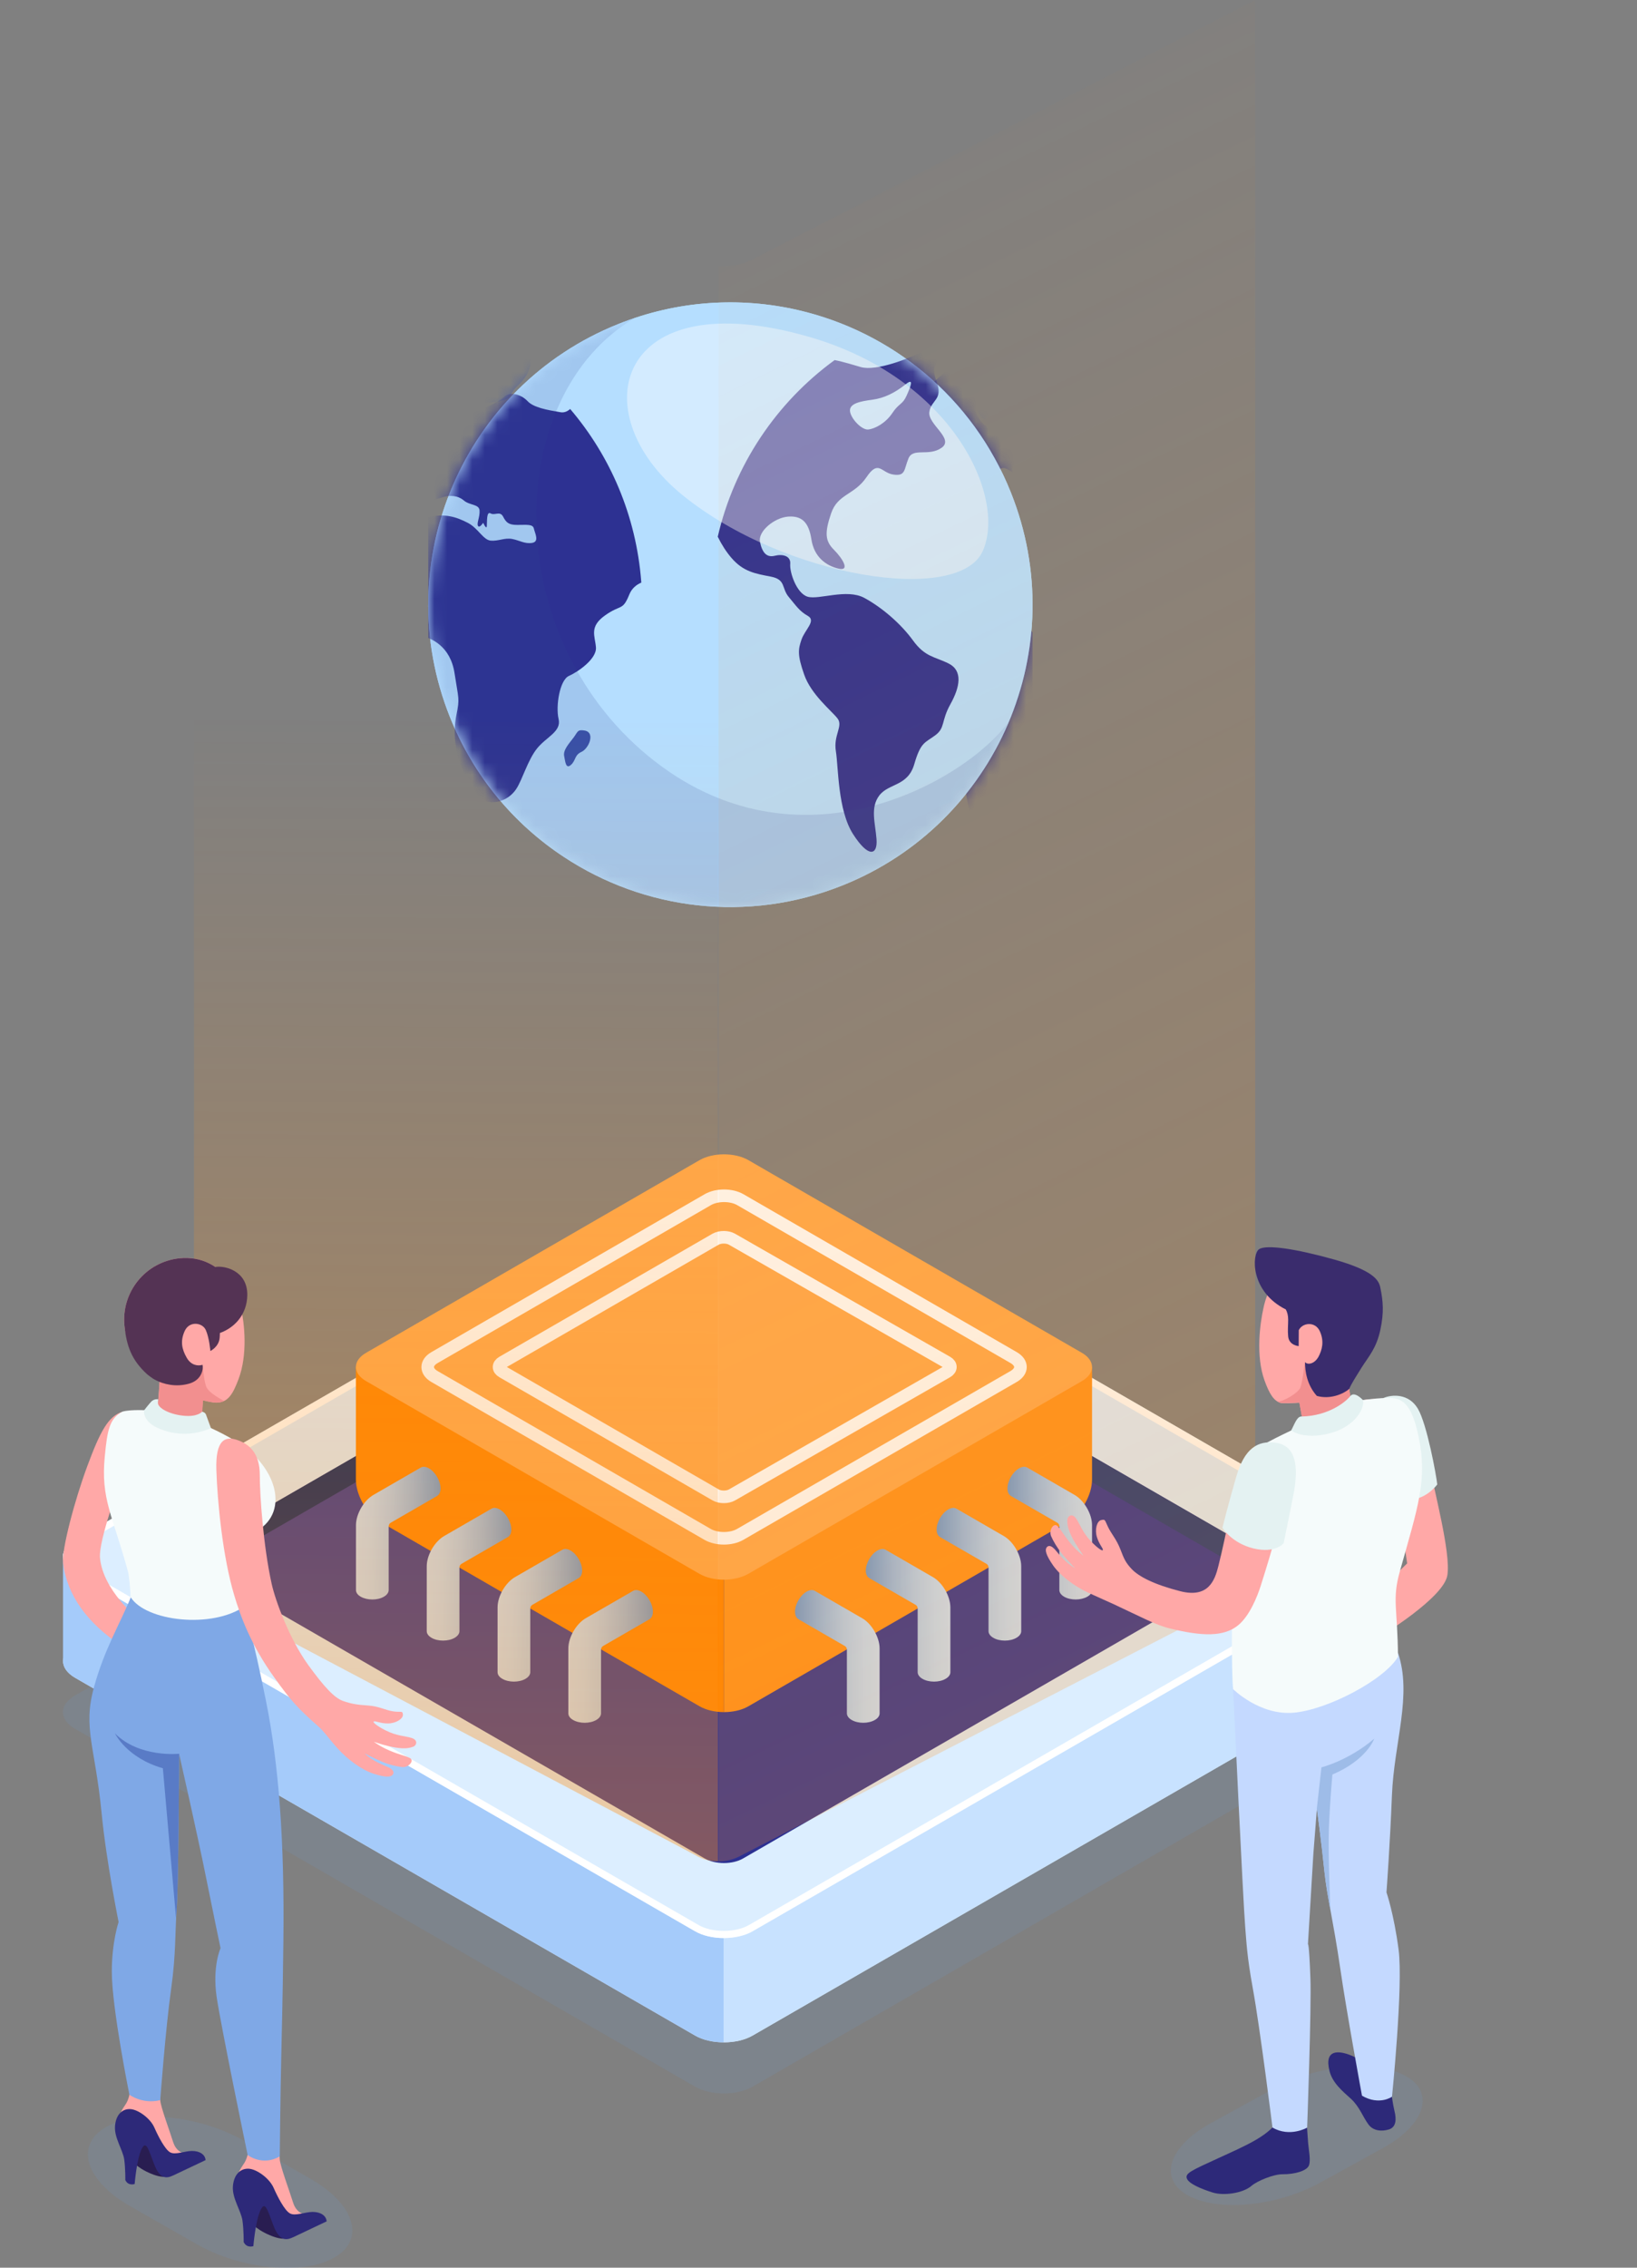 <svg width="130" height="180" viewBox="0 0 130 180" fill="none" xmlns="http://www.w3.org/2000/svg">
<rect x="0" y="0" width="130" height="180" fill="#808080" stroke="none"/>
<g clip-path="url(#clip0)">
<path opacity="0.15" d="M109.021 137.219L59.778 165.625C59.141 165.994 58.312 166.171 57.482 166.171C56.652 166.171 55.823 165.994 55.186 165.625L5.955 137.225C5.318 136.861 5 136.384 5 135.901C5 135.554 5.165 135.202 5.506 134.906C5.631 134.793 5.778 134.679 5.955 134.577L55.198 106.177C56.459 105.444 58.516 105.444 59.789 106.177L109.021 134.571C110.282 135.304 110.282 136.497 109.021 137.219Z" fill="#6B99D1"/>
<path d="M109.021 133.168L59.778 161.568C59.141 161.937 58.312 162.113 57.482 162.113C56.652 162.113 55.828 161.937 55.198 161.573L5.96 133.173C5.324 132.804 5.006 132.327 5.006 131.849C5.006 131.366 5.324 130.889 5.96 130.525L12.637 126.678L55.203 102.119C56.465 101.386 58.522 101.386 59.795 102.119L109.026 130.52C110.282 131.247 110.282 132.44 109.021 133.168Z" fill="#DCEEFF"/>
<path d="M57.482 152.544V162.113C56.652 162.113 55.828 161.937 55.198 161.573L5.96 133.173C5.324 132.804 5.006 132.327 5.006 131.849V123.559C5.006 123.212 5.17 122.86 5.511 122.564L12.637 126.678L57.482 152.544Z" fill="#A5CBFA"/>
<path d="M57.482 152.544V162.113C58.312 162.113 59.136 161.937 59.766 161.574L109.021 133.168C109.657 132.798 109.975 132.321 109.975 131.844V123.553C109.975 123.207 109.81 122.854 109.475 122.559L102.35 126.673L57.482 152.544Z" fill="#C8E2FF"/>
<path d="M109.021 124.884L59.778 153.29C59.141 153.659 58.312 153.835 57.482 153.835C56.652 153.835 55.823 153.659 55.186 153.29L5.955 124.89C5.318 124.526 5 124.049 5 123.566C5 123.219 5.165 122.867 5.506 122.571C5.631 122.458 5.778 122.344 5.955 122.242L55.198 93.841C56.459 93.108 58.516 93.108 59.789 93.841L109.021 122.236C110.282 122.963 110.282 124.157 109.021 124.884Z" fill="#DCEEFF"/>
<path opacity="0.15" d="M24.635 172.927L19.39 169.931C15.833 167.899 10.915 167.413 8.415 168.841C5.915 170.269 6.763 173.081 10.327 175.113L15.573 178.109C19.129 180.141 24.047 180.634 26.547 179.199C29.047 177.763 28.192 174.959 24.635 172.927Z" fill="#6B99D1"/>
<path opacity="0.15" d="M96.167 168.519L101.162 165.772C104.548 163.909 109.231 163.463 111.611 164.773C113.998 166.082 113.184 168.661 109.79 170.524L104.796 173.271C101.409 175.134 96.727 175.58 94.346 174.27C91.966 172.954 92.774 170.382 96.167 168.519Z" fill="#6B99D1"/>
<path d="M57.488 93.857C58.243 93.857 58.982 94.028 59.505 94.329L108.731 122.723C109.151 122.968 109.396 123.275 109.396 123.559C109.396 123.843 109.151 124.144 108.731 124.388L59.488 152.794C58.971 153.096 58.255 153.266 57.476 153.266C56.698 153.266 55.987 153.101 55.465 152.794L6.233 124.388C5.801 124.144 5.568 123.849 5.568 123.559C5.568 123.371 5.682 123.167 5.892 122.979C5.994 122.883 6.108 122.797 6.239 122.729L55.482 94.329C55.999 94.028 56.732 93.857 57.488 93.857ZM57.488 93.289C56.658 93.289 55.828 93.471 55.198 93.84L5.955 122.24C5.778 122.337 5.631 122.451 5.506 122.57C5.17 122.871 5 123.224 5 123.564C5 124.053 5.318 124.525 5.955 124.888L55.186 153.289C55.823 153.658 56.652 153.834 57.482 153.834C58.312 153.834 59.141 153.658 59.778 153.289L109.021 124.883C110.282 124.161 110.282 122.968 109.021 122.235L59.789 93.84C59.153 93.471 58.323 93.289 57.488 93.289Z" fill="white"/>
<path d="M55.965 99.602L15.955 122.678C15.109 123.167 15.109 123.956 15.955 124.445L55.959 147.515C56.806 148.004 58.175 148.004 59.016 147.515L99.025 124.439C99.872 123.951 99.872 123.161 99.025 122.672L59.027 99.602C58.175 99.119 56.806 99.119 55.965 99.602Z" fill="#2D3192"/>
<path d="M99.02 122.678L59.022 99.608C58.602 99.363 58.045 99.244 57.493 99.244V100.795L98.758 124.599L99.02 124.445C99.867 123.956 99.867 123.167 99.02 122.678Z" fill="#1E3779"/>
<path d="M57.493 99.239C56.942 99.239 56.385 99.358 55.965 99.602L15.955 122.678C15.109 123.167 15.109 123.957 15.955 124.445L16.222 124.599L57.499 100.79L57.493 99.239Z" fill="#031F60"/>
<path d="M57.817 112.973L69.659 106.154C69.841 106.046 69.841 105.875 69.659 105.767L57.812 98.926C57.63 98.818 57.329 98.818 57.147 98.926L45.322 105.762C45.14 105.87 45.14 106.04 45.322 106.148L57.147 112.967C57.334 113.081 57.636 113.081 57.817 112.973Z" stroke="white" stroke-miterlimit="10" stroke-linecap="round"/>
<path d="M57.493 108.507V135.901C58.198 135.901 58.897 135.748 59.437 135.435L84.78 120.803C85.854 120.184 86.723 118.678 86.723 117.439V108.507H57.493Z" fill="#FF931E"/>
<path d="M28.263 108.507V117.439C28.263 118.678 29.133 120.184 30.207 120.803L55.55 135.435C56.084 135.742 56.789 135.901 57.493 135.901V108.507H28.263Z" fill="#FF8500"/>
<path d="M55.544 124.923L29.07 109.626C27.996 109.007 27.996 108.001 29.07 107.381L55.55 92.09C56.624 91.471 58.363 91.471 59.437 92.09L85.916 107.381C86.99 108.001 86.99 109.007 85.916 109.626L59.425 124.923C58.351 125.542 56.613 125.542 55.544 124.923Z" fill="#FFAA4F"/>
<path d="M34.503 107.762L56.204 95.227C56.92 94.812 58.079 94.812 58.795 95.227L80.501 107.762C81.217 108.177 81.217 108.842 80.501 109.257L58.783 121.792C58.067 122.207 56.908 122.207 56.192 121.792L34.503 109.262C33.787 108.847 33.787 108.177 34.503 107.762Z" stroke="white" stroke-miterlimit="10" stroke-linecap="round"/>
<path d="M58.13 98.364L75.205 108.131C75.563 108.336 75.563 108.671 75.205 108.882L58.13 118.661C57.772 118.865 57.192 118.865 56.834 118.661L39.901 108.882C39.543 108.677 39.543 108.342 39.901 108.131L56.834 98.358C57.192 98.159 57.772 98.159 58.13 98.364Z" stroke="white" stroke-miterlimit="10" stroke-linecap="round"/>
<path d="M34.986 118.144C34.986 117.558 34.576 116.842 34.065 116.553C33.809 116.405 33.576 116.394 33.406 116.496L29.655 118.661C28.894 119.098 28.269 120.178 28.269 121.059V126.213C28.269 126.406 28.394 126.599 28.65 126.741C29.155 127.031 29.979 127.037 30.485 126.741C30.741 126.593 30.866 126.4 30.866 126.213V121.15C30.866 121.036 30.928 120.928 31.025 120.871L34.707 118.746C34.707 118.746 34.713 118.746 34.713 118.74L34.724 118.735C34.883 118.632 34.986 118.428 34.986 118.144Z" fill="url(#paint0_linear)"/>
<path d="M40.605 121.405C40.605 120.82 40.196 120.104 39.685 119.814C39.429 119.666 39.196 119.655 39.026 119.757L35.275 121.922C34.514 122.36 33.889 123.439 33.889 124.32V129.474C33.889 129.667 34.014 129.855 34.27 130.003C34.775 130.298 35.599 130.298 36.105 130.003C36.361 129.855 36.486 129.662 36.486 129.474V124.411C36.486 124.298 36.548 124.19 36.645 124.133L40.327 122.008C40.327 122.008 40.333 122.008 40.333 122.002L40.344 121.996C40.509 121.894 40.605 121.689 40.605 121.405Z" fill="url(#paint1_linear)"/>
<path d="M46.231 124.667C46.231 124.082 45.822 123.366 45.31 123.076C45.055 122.928 44.822 122.917 44.651 123.019L40.901 125.184C40.139 125.621 39.514 126.701 39.514 127.582V132.73C39.514 132.923 39.639 133.116 39.895 133.259C40.401 133.554 41.225 133.554 41.73 133.259C41.986 133.111 42.111 132.918 42.111 132.73V127.667C42.111 127.553 42.174 127.445 42.27 127.389L45.953 125.263C45.953 125.263 45.958 125.263 45.958 125.258L45.969 125.252C46.129 125.15 46.231 124.951 46.231 124.667Z" fill="url(#paint2_linear)"/>
<path d="M51.85 127.928C51.85 127.343 51.441 126.627 50.93 126.337C50.674 126.19 50.441 126.178 50.271 126.281L46.52 128.446C45.759 128.883 45.134 129.963 45.134 130.844V135.997C45.134 136.191 45.259 136.384 45.515 136.526C46.02 136.821 46.844 136.821 47.35 136.526C47.606 136.378 47.731 136.185 47.731 135.997V130.934C47.731 130.821 47.793 130.713 47.89 130.656L51.572 128.531C51.572 128.531 51.578 128.531 51.578 128.525L51.589 128.519C51.754 128.411 51.85 128.213 51.85 127.928Z" fill="url(#paint3_linear)"/>
<path d="M80.007 118.144C80.007 117.558 80.416 116.842 80.927 116.553C81.183 116.405 81.416 116.393 81.586 116.496L85.337 118.661C86.098 119.098 86.723 120.178 86.723 121.059V126.213C86.723 126.406 86.598 126.599 86.342 126.741C85.837 127.031 85.013 127.036 84.507 126.741C84.251 126.593 84.126 126.4 84.126 126.213V121.15C84.126 121.036 84.064 120.928 83.967 120.871L80.285 118.746C80.285 118.746 80.279 118.746 80.279 118.74L80.268 118.735C80.103 118.632 80.007 118.428 80.007 118.144Z" fill="url(#paint4_linear)"/>
<path d="M74.381 121.405C74.381 120.82 74.79 120.104 75.302 119.814C75.557 119.666 75.79 119.655 75.961 119.757L79.711 121.922C80.473 122.36 81.098 123.439 81.098 124.32V129.474C81.098 129.667 80.973 129.855 80.717 130.003C80.211 130.298 79.387 130.298 78.882 130.003C78.626 129.855 78.501 129.662 78.501 129.474V124.411C78.501 124.298 78.438 124.19 78.342 124.133L74.659 122.008C74.659 122.008 74.654 122.008 74.654 122.002L74.642 121.996C74.478 121.894 74.381 121.689 74.381 121.405Z" fill="url(#paint5_linear)"/>
<path d="M68.756 124.667C68.756 124.082 69.165 123.366 69.676 123.076C69.932 122.928 70.165 122.917 70.335 123.019L74.086 125.184C74.847 125.621 75.472 126.701 75.472 127.582V132.73C75.472 132.923 75.347 133.116 75.091 133.259C74.586 133.554 73.762 133.554 73.256 133.259C73 133.111 72.875 132.918 72.875 132.73V127.667C72.875 127.553 72.813 127.445 72.716 127.389L69.034 125.263C69.034 125.263 69.028 125.263 69.028 125.258L69.017 125.252C68.858 125.15 68.756 124.951 68.756 124.667Z" fill="url(#paint6_linear)"/>
<path d="M63.136 127.928C63.136 127.343 63.545 126.627 64.056 126.337C64.312 126.19 64.545 126.178 64.715 126.281L68.466 128.446C69.227 128.883 69.852 129.963 69.852 130.844V135.997C69.852 136.191 69.727 136.384 69.472 136.526C68.966 136.821 68.142 136.821 67.636 136.526C67.38 136.378 67.255 136.185 67.255 135.997V130.934C67.255 130.821 67.193 130.713 67.096 130.656L63.414 128.531C63.414 128.531 63.408 128.531 63.408 128.525L63.397 128.519C63.232 128.411 63.136 128.213 63.136 127.928Z" fill="url(#paint7_linear)"/>
<g clip-path="url(#clip1)">
<path d="M80.275 39.085C85.201 51.389 79.214 65.355 66.917 70.276C59.334 73.309 51.12 72.204 44.79 68.028C40.838 65.431 37.621 61.642 35.732 56.921C30.806 44.617 36.788 30.646 49.09 25.724C53.815 23.83 58.79 23.552 63.401 24.619C70.787 26.334 77.243 31.506 80.275 39.085Z" fill="#B5DEFF"/>
<mask id="mask0" mask-type="alpha" maskUnits="userSpaceOnUse" x="34" y="24" width="48" height="48">
<path d="M80.275 39.085C85.201 51.389 79.214 65.355 66.917 70.276C59.334 73.309 51.12 72.204 44.79 68.028C40.838 65.431 37.621 61.642 35.732 56.921C30.806 44.617 36.788 30.646 49.09 25.724C53.815 23.83 58.79 23.552 63.401 24.619C70.787 26.334 77.243 31.506 80.275 39.085Z" fill="#B5DEFF"/>
</mask>
<g mask="url(#mask0)">
<path d="M34.131 27.526C33.032 27.542 31.627 27.934 32.645 28.555C33.663 29.181 34.316 29.236 34.322 30.047C34.327 30.858 33.799 31.707 34.061 32.279C34.322 32.851 34.752 33.52 35.166 33.33C35.585 33.134 36.728 31.86 37.376 31.92C38.029 31.98 40.25 32.078 40.571 31.354C40.892 30.629 41.219 30.678 41.752 29.873C42.285 29.067 42.253 27.989 41.605 27.983C40.957 27.978 40.87 28.256 39.787 28.174C38.704 28.098 38.198 27.379 37.142 27.564C36.091 27.755 34.937 27.51 34.131 27.526Z" fill="#3A52AA"/>
<path d="M60.924 46.179L60.929 46.244C60.548 46.408 60.178 46.691 59.977 47.186C59.432 48.526 59.329 47.938 58.05 48.847C56.771 49.756 57.255 50.469 57.326 51.384C57.397 52.299 55.91 53.328 55.176 53.654C54.446 53.981 54.12 56.055 54.359 57.068C54.599 58.075 53.39 58.489 52.65 59.409C51.91 60.329 51.49 61.87 51.006 62.611C50.527 63.351 49.64 63.792 48.769 63.645C47.892 63.492 47.081 62.044 46.608 60.786C46.134 59.529 45.971 58.135 46.243 56.763C46.515 55.397 46.423 55.565 46.096 53.431C45.77 51.297 44.267 50.654 43.44 50.453C42.612 50.246 41.252 50.725 40.511 50.3C39.782 49.87 39.461 49.25 38.982 47.235C38.502 45.221 39.493 44.769 40.277 43.68C41.056 42.591 42.585 41.453 43.962 41.078C45.334 40.702 46.281 41.061 47.119 41.486C47.963 41.905 48.355 42.847 48.959 42.912C49.558 42.972 50.075 42.667 50.674 42.782C51.273 42.896 51.676 43.19 52.263 43.092C52.851 42.994 52.476 42.319 52.394 41.949C52.312 41.578 51.779 41.671 51.077 41.666C50.375 41.666 50.195 41.469 49.95 41.001C49.7 40.533 49.297 40.941 48.959 40.751C48.622 40.56 48.687 41.42 48.66 41.753C48.633 42.085 48.371 41.497 48.371 41.497C48.371 41.497 48.083 41.949 47.958 41.742C47.838 41.535 48.121 41.029 48.083 40.517C48.045 40.005 47.299 40.125 46.836 39.727C46.374 39.33 45.726 39.275 45.089 39.488C44.458 39.7 44.338 39.548 44.06 40.103C43.777 40.664 42.406 41.039 41.965 40.969C41.529 40.892 41.834 40.005 42.209 39.221C42.58 38.437 43.353 38.698 43.837 37.909C44.316 37.119 43.663 37.005 43.217 36.88C42.776 36.749 42.634 36.33 43.097 35.323C43.559 34.316 44.175 34.593 44.425 35.061C44.675 35.53 45.231 35.758 45.829 35.764C46.423 35.775 46.281 35.355 46.27 34.49C46.259 33.624 46.657 33.167 47.441 32.835C48.224 32.502 49.536 31.974 50.037 31.501C50.538 31.027 51.425 31.337 51.899 31.844C52.372 32.345 53.407 32.535 54.506 32.72C54.816 32.775 55.067 32.65 55.279 32.464C58.453 36.183 60.521 40.92 60.924 46.179Z" fill="#2D3192"/>
<path d="M56.428 57.988C55.845 57.89 55.894 58.081 55.551 58.544C55.208 59.001 54.708 59.523 54.8 60.003C54.893 60.482 54.936 61.07 55.339 60.716C55.742 60.362 55.606 59.937 56.178 59.681C56.755 59.42 57.304 58.141 56.428 57.988Z" fill="#3A52AA"/>
<path d="M83.445 27.809C82.198 28.474 79.58 29.481 78.366 29.138C77.762 28.969 77.043 28.73 76.281 28.582C71.654 31.947 68.312 36.918 67 42.602C67.305 43.228 67.675 43.805 68.083 44.279C69.036 45.395 70.016 45.537 71.219 45.771C72.427 46.005 72.046 46.68 72.639 47.388C73.233 48.096 73.483 48.509 74.158 48.89C74.833 49.272 73.919 49.985 73.652 50.763C73.385 51.536 73.309 51.977 73.864 53.551C74.414 55.13 76.025 56.409 76.504 57.019C76.983 57.629 76.172 58.342 76.379 59.621C76.586 60.901 76.52 64.298 77.745 66.209C78.97 68.12 79.705 67.897 79.607 66.607C79.509 65.316 79.09 64.102 79.835 63.133C80.581 62.164 82.095 62.425 82.606 60.656C83.118 58.892 83.45 58.974 84.266 58.369C85.083 57.765 84.718 57.253 85.48 55.887C86.242 54.52 86.466 53.235 85.339 52.669C84.218 52.108 83.466 52.163 82.503 50.834C81.539 49.506 80.037 48.215 78.638 47.459C77.245 46.702 75.029 47.627 74.142 47.366C73.26 47.11 72.699 45.428 72.754 44.774C72.814 44.121 72.155 43.958 71.518 44.116C70.881 44.273 70.527 43.865 70.353 43.016C70.179 42.166 71.502 41.094 72.574 41.007C73.646 40.925 74.223 41.421 74.436 42.809C74.648 44.197 75.568 44.883 76.559 45.128C77.549 45.379 76.929 44.344 76.227 43.642C75.524 42.94 75.475 42.297 76.003 40.745C76.531 39.194 77.838 39.308 78.807 37.882C79.776 36.45 79.966 37.528 80.946 37.669C81.926 37.811 81.779 37.283 82.144 36.39C82.508 35.502 83.755 36.265 84.778 35.541C85.802 34.816 83.662 33.684 83.804 32.699C83.945 31.718 84.92 31.751 84.375 30.281C83.831 28.811 84.582 28.751 84.969 28.207C85.377 27.679 84.691 27.145 83.445 27.809ZM81.997 31.403C81.675 32.132 81.392 31.991 80.864 32.786C80.331 33.586 79.504 34.022 78.965 34.092C78.431 34.158 77.544 33.205 77.5 32.617C77.457 32.029 78.306 31.855 79.269 31.729C80.233 31.599 81.055 31.185 81.926 30.499C82.617 29.949 82.318 30.679 81.997 31.403Z" fill="#2D3192"/>
<path opacity="0.4" d="M64.249 26.737C48.969 22.327 46.117 32.742 54.211 39.308C62.311 45.874 76.192 48.036 78.059 43.707C79.931 39.379 75.609 30.014 64.249 26.737Z" fill="white"/>
<path opacity="0.15" d="M51.495 60.024C39.623 50.279 39.988 31.359 50.401 25.245C49.96 25.392 49.525 25.55 49.084 25.724C36.782 30.651 30.799 44.622 35.725 56.921C37.614 61.641 40.831 65.431 44.783 68.028C51.114 72.204 59.334 73.309 66.911 70.276C73.127 67.788 77.727 62.992 80.122 57.264C76.774 61.925 63.362 69.764 51.495 60.024Z" fill="#344593"/>
</g>
</g>
<g clip-path="url(#clip2)">
<path d="M80.275 39.085C85.201 51.389 79.214 65.355 66.917 70.276C59.334 73.309 51.12 72.204 44.79 68.028C40.838 65.431 37.621 61.642 35.732 56.921C30.806 44.617 36.788 30.646 49.09 25.724C53.815 23.83 58.79 23.552 63.401 24.619C70.787 26.334 77.243 31.506 80.275 39.085Z" fill="#B5DEFF"/>
<mask id="mask1" mask-type="alpha" maskUnits="userSpaceOnUse" x="34" y="24" width="48" height="48">
<path d="M80.275 39.085C85.201 51.389 79.214 65.355 66.917 70.276C59.334 73.309 51.12 72.204 44.79 68.028C40.838 65.431 37.621 61.642 35.732 56.921C30.806 44.617 36.788 30.646 49.09 25.724C53.815 23.83 58.79 23.552 63.401 24.619C70.787 26.334 77.243 31.506 80.275 39.085Z" fill="#B5DEFF"/>
</mask>
<g mask="url(#mask1)">
<path d="M50.924 46.179L50.929 46.244C50.548 46.408 50.178 46.691 49.977 47.186C49.432 48.526 49.329 47.938 48.05 48.847C46.771 49.756 47.255 50.469 47.326 51.384C47.397 52.299 45.91 53.328 45.176 53.654C44.446 53.981 44.12 56.055 44.359 57.068C44.599 58.075 43.39 58.489 42.65 59.409C41.91 60.329 41.49 61.87 41.006 62.611C40.527 63.351 39.64 63.792 38.769 63.645C37.892 63.492 37.081 62.044 36.608 60.786C36.134 59.529 35.971 58.135 36.243 56.763C36.515 55.397 36.423 55.565 36.096 53.431C35.77 51.297 34.267 50.654 33.44 50.453C32.612 50.246 31.252 50.725 30.511 50.3C29.782 49.87 29.461 49.25 28.982 47.235C28.503 45.221 29.493 44.769 30.277 43.68C31.055 42.591 32.585 41.453 33.962 41.078C35.334 40.702 36.281 41.061 37.12 41.486C37.963 41.905 38.355 42.847 38.959 42.912C39.558 42.972 40.075 42.667 40.674 42.782C41.273 42.896 41.676 43.19 42.263 43.092C42.851 42.994 42.476 42.319 42.394 41.949C42.312 41.578 41.779 41.671 41.077 41.666C40.375 41.666 40.195 41.469 39.95 41.001C39.7 40.533 39.297 40.941 38.959 40.751C38.622 40.56 38.687 41.42 38.66 41.753C38.633 42.085 38.371 41.497 38.371 41.497C38.371 41.497 38.083 41.949 37.958 41.742C37.838 41.535 38.121 41.029 38.083 40.517C38.045 40.005 37.299 40.125 36.836 39.727C36.374 39.33 35.726 39.275 35.089 39.488C34.458 39.7 34.338 39.548 34.06 40.103C33.777 40.664 32.406 41.039 31.965 40.969C31.529 40.892 31.834 40.005 32.209 39.221C32.58 38.437 33.353 38.698 33.837 37.909C34.316 37.119 33.663 37.005 33.217 36.88C32.776 36.749 32.634 36.33 33.097 35.323C33.559 34.316 34.175 34.593 34.425 35.061C34.675 35.53 35.231 35.758 35.829 35.764C36.423 35.775 36.281 35.355 36.27 34.49C36.259 33.624 36.657 33.167 37.441 32.835C38.224 32.502 39.536 31.974 40.037 31.501C40.538 31.027 41.425 31.337 41.899 31.844C42.372 32.345 43.407 32.535 44.506 32.72C44.816 32.775 45.067 32.65 45.279 32.464C48.453 36.183 50.521 40.92 50.924 46.179Z" fill="#2D3192"/>
<path d="M46.428 57.988C45.845 57.89 45.894 58.081 45.551 58.544C45.208 59.001 44.708 59.523 44.8 60.003C44.893 60.482 44.936 61.07 45.339 60.716C45.742 60.362 45.606 59.937 46.178 59.681C46.755 59.42 47.304 58.141 46.428 57.988Z" fill="#3A52AA"/>
<path d="M77.527 27.526C76.427 27.542 75.023 27.934 76.041 28.555C77.059 29.181 77.712 29.236 77.717 30.047C77.723 30.858 77.195 31.707 77.456 32.279C77.717 32.851 78.147 33.52 78.561 33.33C78.98 33.134 80.123 31.86 80.771 31.92C81.424 31.98 83.645 32.078 83.966 31.354C84.288 30.629 84.614 30.678 85.148 29.873C85.681 29.067 85.648 27.989 85.001 27.983C84.353 27.978 84.266 28.256 83.183 28.174C82.099 28.098 81.593 27.379 80.537 27.564C79.487 27.755 78.332 27.51 77.527 27.526Z" fill="#3A52AA"/>
<path d="M73.445 27.809C72.198 28.474 69.58 29.481 68.366 29.138C67.762 28.969 67.043 28.73 66.281 28.582C61.654 31.947 58.312 36.918 57 42.602C57.305 43.228 57.675 43.805 58.083 44.279C59.036 45.395 60.016 45.537 61.219 45.771C62.427 46.005 62.046 46.68 62.639 47.388C63.233 48.096 63.483 48.509 64.158 48.89C64.833 49.272 63.919 49.985 63.652 50.763C63.385 51.536 63.309 51.977 63.864 53.551C64.414 55.13 66.025 56.409 66.504 57.019C66.983 57.629 66.172 58.342 66.379 59.621C66.586 60.901 66.52 64.298 67.745 66.209C68.97 68.12 69.705 67.897 69.607 66.607C69.509 65.316 69.09 64.102 69.835 63.133C70.581 62.164 72.095 62.425 72.606 60.656C73.118 58.892 73.45 58.974 74.266 58.369C75.083 57.765 74.718 57.253 75.48 55.887C76.242 54.52 76.466 53.235 75.339 52.669C74.218 52.108 73.466 52.163 72.503 50.834C71.539 49.506 70.037 48.215 68.638 47.459C67.245 46.702 65.029 47.627 64.142 47.366C63.26 47.11 62.699 45.428 62.754 44.774C62.814 44.121 62.155 43.958 61.518 44.116C60.881 44.273 60.527 43.865 60.353 43.016C60.179 42.166 61.502 41.094 62.574 41.007C63.646 40.925 64.223 41.421 64.436 42.809C64.648 44.197 65.568 44.883 66.559 45.128C67.549 45.379 66.929 44.344 66.227 43.642C65.524 42.94 65.475 42.297 66.003 40.745C66.531 39.194 67.838 39.308 68.807 37.882C69.776 36.45 69.966 37.528 70.946 37.669C71.926 37.811 71.779 37.283 72.144 36.39C72.508 35.502 73.755 36.265 74.778 35.541C75.802 34.816 73.662 33.684 73.804 32.699C73.945 31.718 74.92 31.751 74.375 30.281C73.831 28.811 74.582 28.751 74.969 28.207C75.377 27.679 74.691 27.145 73.445 27.809ZM71.997 31.403C71.675 32.132 71.392 31.991 70.864 32.786C70.331 33.586 69.504 34.022 68.965 34.092C68.431 34.158 67.544 33.205 67.5 32.617C67.457 32.029 68.306 31.855 69.269 31.729C70.233 31.599 71.055 31.185 71.926 30.499C72.617 29.949 72.318 30.679 71.997 31.403Z" fill="#2D3192"/>
<path d="M104.319 46.179L104.325 46.244C103.944 46.408 103.574 46.691 103.372 47.186C102.828 48.526 102.724 47.938 101.445 48.847C100.166 49.756 100.651 50.469 100.721 51.384C100.792 52.299 99.306 53.328 98.571 53.654C97.842 53.981 97.515 56.055 97.755 57.068C97.994 58.075 96.786 58.489 96.045 59.409C95.305 60.329 94.886 61.87 94.401 62.611C93.922 63.351 93.035 63.792 92.164 63.645C91.288 63.492 90.477 62.044 90.003 60.786C89.53 59.529 89.366 58.135 89.639 56.763C89.911 55.397 89.818 55.565 89.492 53.431C89.165 51.297 87.663 50.654 86.835 50.453C86.008 50.246 84.647 50.725 83.907 50.3C83.177 49.87 82.856 49.25 82.377 47.235C81.898 45.221 82.889 44.769 83.673 43.68C84.451 42.591 85.981 41.453 87.358 41.078C88.73 40.702 89.677 41.061 90.515 41.486C91.359 41.905 91.751 42.847 92.355 42.912C92.954 42.972 93.471 42.667 94.07 42.782C94.668 42.896 95.071 43.19 95.659 43.092C96.247 42.994 95.871 42.319 95.79 41.949C95.708 41.578 95.174 41.671 94.472 41.666C93.77 41.666 93.591 41.469 93.346 41.001C93.095 40.533 92.692 40.941 92.355 40.751C92.017 40.56 92.083 41.42 92.055 41.753C92.028 42.085 91.767 41.497 91.767 41.497C91.767 41.497 91.478 41.949 91.353 41.742C91.234 41.535 91.516 41.029 91.478 40.517C91.44 40.005 90.695 40.125 90.232 39.727C89.769 39.33 89.121 39.275 88.485 39.488C87.853 39.7 87.733 39.548 87.456 40.103C87.173 40.664 85.801 41.039 85.36 40.969C84.925 40.892 85.229 40.005 85.605 39.221C85.975 38.437 86.748 38.698 87.233 37.909C87.712 37.119 87.058 37.005 86.612 36.88C86.171 36.749 86.03 36.33 86.492 35.323C86.955 34.316 87.57 34.593 87.82 35.061C88.071 35.53 88.626 35.758 89.225 35.764C89.818 35.775 89.677 35.355 89.666 34.49C89.655 33.624 90.052 33.167 90.836 32.835C91.62 32.502 92.932 31.974 93.433 31.501C93.933 31.027 94.821 31.337 95.294 31.844C95.768 32.345 96.802 32.535 97.902 32.72C98.212 32.775 98.462 32.65 98.675 32.464C101.848 36.183 103.917 40.92 104.319 46.179Z" fill="#2D3192"/>
<path opacity="0.4" d="M64.249 26.737C48.969 22.327 46.117 32.742 54.211 39.308C62.311 45.874 76.192 48.036 78.059 43.707C79.931 39.379 75.609 30.014 64.249 26.737Z" fill="white"/>
<path opacity="0.15" d="M51.495 60.024C39.623 50.279 39.988 31.359 50.401 25.245C49.96 25.392 49.525 25.55 49.084 25.724C36.782 30.651 30.799 44.622 35.725 56.921C37.614 61.641 40.831 65.431 44.783 68.028C51.114 72.204 59.334 73.309 66.911 70.276C73.127 67.788 77.727 62.992 80.122 57.264C76.774 61.925 63.362 69.764 51.495 60.024Z" fill="#344593"/>
</g>
</g>
<path opacity="0.3" d="M59.868 20.535C59.058 20.997 58.115 21.162 57.069 21.131C57.052 21.131 57.04 21.131 57.023 21.131C57.035 21.131 57.052 21.131 57.063 21.131V147.746C57.684 147.746 58.316 147.592 58.931 147.242L98.59 126.784C99.326 126.42 99.682 126.101 99.682 125.655V0L59.868 20.535Z" fill="url(#paint8_linear)"/>
<path opacity="0.5" d="M56.984 21.131C56.748 21.136 56.518 21.126 56.294 21.105C56.277 21.105 56.265 21.1 56.249 21.1C56.024 21.079 55.805 21.043 55.598 21.002C55.457 20.971 55.323 20.925 55.188 20.889C55.104 20.864 55.014 20.848 54.935 20.817C54.722 20.741 54.509 20.653 54.307 20.55L15.405 0V125.655C15.421 126.06 15.702 126.374 16.157 126.615L55.205 147.242C55.839 147.628 56.383 147.73 56.972 147.741C56.989 147.741 57.006 147.746 57.023 147.746V21.131C57.006 21.131 56.995 21.131 56.984 21.131Z" fill="url(#paint9_linear)"/>
<path d="M113.662 116.837C113.799 118.046 115.247 123.26 114.937 125.054C114.627 126.84 109.701 129.828 109.701 129.828L109.017 126.768L111.747 124.096L111.012 119.026L113.662 116.837Z" fill="#FFA8A7"/>
<path d="M109.846 110.974C110.551 110.672 111.862 110.6 112.59 111.803C113.317 113.005 114.066 117.125 114.138 117.83C114.138 117.83 113.122 119.235 111.596 119.004L109.846 110.974Z" fill="#E4F2F2"/>
<path d="M110.537 166.412C110.537 166.412 110.595 166.945 110.753 167.622C110.883 168.148 110.904 168.825 110.321 169.019C109.73 169.206 109.061 169.149 108.679 168.638C108.211 168.004 107.959 167.212 107.282 166.592C106.627 166.002 105.813 165.332 105.582 164.389C105.366 163.539 105.503 163.006 106.086 162.919C106.821 162.811 107.988 163.431 108.585 163.87C109.017 164.18 110.537 166.412 110.537 166.412Z" fill="#2D2979"/>
<path d="M103.796 168.882C103.796 168.882 103.84 169.559 103.883 170.099C103.926 170.64 104.113 171.497 103.94 171.9C103.768 172.296 102.882 172.591 101.838 172.584C101.161 172.577 99.85 173.102 99.382 173.506C98.719 174.082 97.192 174.312 96.299 174.031C95.399 173.751 94.406 173.333 94.254 172.922C94.103 172.512 94.571 172.303 96.76 171.302C98.95 170.301 100.563 169.61 101.413 168.45L103.796 168.882Z" fill="#2D2979"/>
<path d="M111.07 154.775C110.695 151.908 110.105 150.209 110.105 150.209C110.105 150.209 110.393 146.269 110.537 142.532C110.703 138.29 112.172 134.56 111.012 131.175L97.927 134.084C97.927 134.084 98.719 150.994 98.892 153.039C98.986 154.148 99.022 155.257 99.483 157.785C100.08 161.069 101.052 168.875 101.052 168.875C102.435 169.682 103.804 168.882 103.804 168.882C103.804 168.882 104.156 159.362 104.063 156.993C103.955 154.105 103.868 154.328 103.868 154.328L104.3 147.134L104.581 143.554C104.581 143.554 104.941 146.183 105.179 148.531C105.388 150.576 105.878 152.427 106.432 156.236C106.907 159.542 108.16 166.348 108.16 166.348C109.543 167.154 110.544 166.427 110.544 166.427C110.544 166.427 111.437 157.641 111.07 154.775Z" fill="#C4D9FF"/>
<path d="M104.574 143.555C104.574 143.555 104.934 146.183 105.171 148.531C105.272 149.517 105.438 150.461 105.647 151.592C105.647 151.592 105.46 147.22 105.532 145.153C105.604 143.086 105.812 140.854 105.812 140.854C108.563 139.687 109.132 138.009 109.132 138.009C107.094 139.752 104.941 140.285 104.941 140.285L104.574 143.555Z" fill="#9EBCE8"/>
<path d="M109.154 111.046C108.16 111.097 107.419 111.349 107.289 111.061C107.188 110.83 107.066 109.505 107.059 109.505C107.174 109.217 107.275 108.907 107.275 108.907C108.528 108.137 109.421 106.833 109.586 105.263C109.867 102.57 107.908 100.165 105.222 99.884C102.694 99.617 100.829 101.396 100.332 103.845C100.066 105.047 99.706 107.611 100.426 109.592C100.829 110.701 101.175 111.19 101.693 111.363C101.873 111.399 102.838 111.378 103.191 111.342C103.191 111.342 103.328 112.09 103.415 112.566C103.508 113.048 103.472 113.3 102.514 113.891C101.557 114.481 103.962 115.691 105.525 115.569C107.095 115.446 108.859 114.503 109.341 113.488C109.889 112.35 109.838 111.01 109.154 111.046Z" fill="#FFA8A7"/>
<path d="M102.514 113.877C102.478 113.898 102.464 113.92 102.435 113.941L103.803 114.409L107.851 113.783L108.794 111.37C108.794 111.37 108.758 111.255 108.7 111.082C107.937 111.162 107.397 111.306 107.289 111.053C107.217 110.881 107.123 110.081 107.08 109.7C106.353 109.829 105.496 109.98 105.287 109.988C104.912 110.002 103.623 108.101 103.623 108.101C103.623 108.101 103.443 109.692 103.27 110.132C103.098 110.571 101.916 111.255 101.484 111.248C101.549 111.284 101.614 111.313 101.686 111.342C101.866 111.378 102.831 111.356 103.184 111.32C103.184 111.32 103.321 112.069 103.407 112.544C103.508 113.034 103.472 113.286 102.514 113.877Z" fill="#F28F8F"/>
<path d="M109.615 102.196C109.493 101.612 109.082 100.856 105.935 99.97C102.925 99.128 100.57 98.768 99.987 99.156C99.41 99.545 99.266 102.52 102.111 103.938C102.226 104.154 102.298 104.406 102.298 104.752C102.298 105.213 102.248 105.58 102.298 106.084C102.37 106.797 103.134 106.848 103.134 106.848C103.134 106.848 103.141 106.437 103.141 105.587C103.407 104.997 104.437 104.846 104.812 105.667C105.186 106.488 104.977 107.172 104.718 107.669C104.387 108.295 103.825 108.346 103.638 108.122C103.638 108.835 103.775 109.901 104.574 110.801C105.64 111.104 106.691 110.643 107.152 110.24C107.267 109.923 107.635 109.347 108.11 108.583C108.693 107.654 109.298 107.049 109.622 105.544C109.91 104.162 109.846 103.326 109.615 102.196Z" fill="#3A2C6D"/>
<path d="M107.714 111.198C107.987 111.889 107.289 112.724 105.416 113.315C103.544 113.905 103.378 113.149 103.378 113.149C103.378 113.149 100.635 114.402 99.742 115.022C98.618 115.807 98.121 118.082 97.97 121.914C97.797 126.357 97.783 132.939 97.927 134.077C97.927 134.077 100.03 136.173 102.716 135.949C105.402 135.726 109.925 133.35 111.019 131.513C110.991 127.617 110.537 126.983 111.163 124.744C112.604 119.609 113.367 117.506 112.668 114.093C112.092 111.277 111.279 110.931 110.17 110.96C109.046 110.989 107.714 111.198 107.714 111.198Z" fill="#F5FBFB"/>
<path d="M107.231 110.816C106.842 111.306 105.489 112.379 103.393 112.436C102.99 112.372 102.766 113.149 102.536 113.538C102.536 113.538 103.479 114.309 105.575 113.776C107.671 113.243 108.412 111.702 108.232 111.126C108.232 111.126 107.563 110.391 107.231 110.816Z" fill="#E4F2F2"/>
<path d="M93.743 126.307C95.946 126.861 96.465 125.471 96.753 124.319C97.451 121.532 97.833 119.011 98.352 117.434C98.964 115.569 99.612 115.274 100.519 114.906C101.585 114.482 102.5 115.382 102.147 117.751C101.729 120.56 101.175 122.533 100.123 125.86C99.85 126.724 99.23 128.273 98.316 129.014C97.178 129.936 95.464 129.893 92.871 129.252C91.762 128.978 90.552 128.316 88.464 127.344C87.902 127.084 87.463 126.904 86.39 126.407C85.31 125.903 84.193 125.068 83.624 124.247C83.055 123.426 82.984 123.044 83.099 122.857C83.243 122.619 83.502 122.677 83.797 123.015C84.1 123.361 84.539 123.98 85.382 124.485C85.382 124.485 84.683 123.764 84.309 123.296C83.934 122.828 83.639 122.317 83.473 121.935C83.272 121.46 83.682 120.812 83.999 121.15C84.316 121.489 84.46 121.834 85.029 122.519C85.547 123.138 86.051 123.491 86.051 123.491C86.051 123.491 85.475 122.713 85.108 121.978C84.748 121.237 84.748 120.862 84.762 120.61C84.777 120.358 85.13 120.063 85.461 120.538C85.756 120.963 85.951 121.625 86.642 122.346C87.146 122.871 87.571 123.167 87.585 123.023C87.6 122.879 87.283 122.591 87.103 121.986C86.93 121.402 87.11 120.732 87.441 120.66C87.773 120.588 87.715 120.61 87.981 121.179C88.248 121.748 88.666 122.173 88.982 123.001C89.263 123.736 89.386 124.031 89.89 124.564C90.444 125.14 91.647 125.774 93.743 126.307Z" fill="#FFA8A7"/>
<path d="M101.34 114.525C99.871 114.309 98.827 114.971 98.179 117.204C97.531 119.436 97.077 121.265 97.077 121.265C97.077 121.265 97.783 122.475 99.54 122.907C101.304 123.332 101.938 122.49 101.938 122.49C101.938 122.49 102.428 120.149 102.73 118.558C103.033 116.966 103.163 114.791 101.34 114.525Z" fill="#E4F2F2"/>
<path d="M13.402 172.642C13.402 172.642 13.179 173.031 11.969 172.527C10.759 172.023 10.42 171.418 10.42 171.418C10.42 171.418 10.737 168.998 11.479 169.603C12.228 170.208 13.402 172.642 13.402 172.642Z" fill="#291D51"/>
<path d="M10.37 164.166C10.392 165.433 10.421 166.405 9.938 167.089C9.456 167.774 9.412 168.234 9.412 168.234C9.412 168.234 10.845 168.436 11.573 169.423C12.3 170.409 12.264 171.396 12.934 171.562C13.611 171.727 14.742 170.949 14.742 170.949C14.742 170.949 14.029 170.921 13.748 170.02C13.467 169.12 12.747 167.205 12.725 166.7C12.696 166.196 12.725 164.245 12.725 164.245L10.37 164.166Z" fill="#FFA8A7"/>
<path d="M10.356 167.413C10.982 167.449 11.94 168.148 12.257 168.875C12.574 169.596 13.107 170.618 13.51 170.841C13.913 171.072 14.633 170.741 15.245 170.733C15.858 170.733 16.29 171.014 16.326 171.461C16.326 171.461 14.36 172.39 13.769 172.671C13.179 172.951 12.682 172.959 12.221 171.734C11.76 170.51 11.58 169.826 11.213 170.654C10.845 171.49 10.694 173.355 10.694 173.355C10.694 173.355 10.19 173.542 9.952 173.045C9.952 173.045 9.967 172.166 9.866 171.41C9.758 170.661 9.081 169.711 9.131 168.803C9.182 167.903 9.679 167.37 10.356 167.413Z" fill="#2D2979"/>
<path d="M22.908 177.546C22.908 177.546 22.677 177.95 21.431 177.424C20.185 176.898 19.832 176.279 19.832 176.279C19.832 176.279 20.157 173.773 20.927 174.406C21.698 175.04 22.908 177.546 22.908 177.546Z" fill="#291D51"/>
<path d="M19.775 168.775C19.797 170.086 19.833 171.094 19.329 171.8C18.832 172.505 18.789 172.981 18.789 172.981C18.789 172.981 20.272 173.189 21.028 174.212C21.784 175.235 21.741 176.257 22.44 176.423C23.138 176.589 24.305 175.789 24.305 175.789C24.305 175.789 23.563 175.76 23.275 174.831C22.987 173.902 22.245 171.922 22.216 171.396C22.188 170.878 22.094 168.775 22.094 168.775H19.775Z" fill="#FFA8A7"/>
<path d="M19.761 172.145C20.409 172.188 21.395 172.908 21.727 173.657C22.058 174.406 22.605 175.458 23.023 175.688C23.441 175.926 24.19 175.58 24.823 175.573C25.457 175.573 25.904 175.861 25.94 176.322C25.94 176.322 23.909 177.287 23.297 177.575C22.685 177.863 22.173 177.87 21.698 176.61C21.223 175.343 21.035 174.63 20.661 175.494C20.279 176.358 20.121 178.288 20.121 178.288C20.121 178.288 19.602 178.482 19.35 177.964C19.35 177.964 19.365 177.056 19.257 176.272C19.149 175.494 18.443 174.514 18.493 173.578C18.551 172.649 19.062 172.102 19.761 172.145Z" fill="#2D2979"/>
<path d="M9.744 112.055C8.598 112.386 7.943 113.654 6.935 116.369C5.927 119.084 4.875 123.044 5.012 124.089C5.336 126.645 6.928 128.835 9.664 130.649L10.889 128.41C10.889 128.41 8.202 126.249 7.943 123.685C7.799 122.245 9.664 117.355 9.664 117.226C9.664 117.096 9.744 112.055 9.744 112.055Z" fill="#FFA8A7"/>
<path d="M8.879 156.496C8.879 154.141 9.419 152.564 9.419 152.564C9.419 152.564 8.44 147.732 8.08 144.016C7.547 138.528 6.575 137.21 7.453 133.962C8.26 130.966 9.535 128.878 10.392 126.775L19.35 127.481C19.35 127.481 20.128 130.023 21.136 135.078C22.145 140.134 22.598 146.111 22.505 154.083C22.476 156.136 22.462 157.972 22.339 163.093C22.26 166.535 22.217 171.166 22.217 171.166C20.834 171.972 19.667 171.058 19.667 171.058C19.667 171.058 17.55 160.853 17.204 158.505C16.852 156.086 17.514 154.638 17.514 154.638C17.514 154.638 16.844 151.433 16.34 148.913C15.728 145.845 14.223 139.205 14.223 139.205C14.223 139.205 14.18 149.359 14.036 151.412C13.892 153.464 13.978 155.099 13.596 157.828C13.135 161.134 12.725 166.701 12.725 166.701C11.292 167.046 10.276 166.269 10.276 166.269C10.276 166.269 8.879 159.391 8.879 156.496Z" fill="#7FA8E6"/>
<path d="M14.223 139.205C14.223 139.205 14.18 149.359 14.036 151.412C14.021 151.671 14 151.894 13.985 152.11V152.125C13.985 152.161 13.978 152.197 13.978 152.233L12.934 140.357C10.046 139.529 9.131 137.592 9.131 137.592C11.076 139.543 14.223 139.205 14.223 139.205Z" fill="#597BC6"/>
<path d="M10.269 112.005C12.178 111.889 12.358 112.206 12.516 111.529C12.574 111.284 12.675 109.606 12.675 109.606C12.509 109.426 12.199 108.901 12.199 108.901C10.946 108.13 10.053 106.827 9.887 105.257C9.607 102.563 11.558 100.158 14.252 99.877C16.779 99.611 18.645 101.389 19.142 103.831C19.408 105.033 19.689 107.503 18.94 109.477C18.515 110.593 18.126 111.378 17.111 111.335C16.923 111.328 16.556 111.263 16.117 111.155C16.081 111.515 16.038 112.062 16.059 112.559C16.088 113.049 16.002 113.294 16.959 113.884C17.917 114.475 15.512 115.685 13.949 115.562C12.379 115.44 10.615 114.496 10.132 113.481C9.592 112.35 9.369 112.062 10.269 112.005Z" fill="#FFA8A7"/>
<path d="M10.133 113.481C9.592 112.35 9.376 112.062 10.277 112.005C12.185 111.889 12.365 112.206 12.523 111.529C12.581 111.284 12.682 109.606 12.682 109.606C12.516 109.426 12.207 108.901 12.207 108.901C11.522 108.476 10.946 107.892 10.536 107.187C10.601 107.122 10.651 107.079 10.651 107.079L14.727 109.182L15.483 109.016L16.088 108.332C16.088 108.332 16.182 109.513 16.369 110.046C16.549 110.579 17.781 111.191 17.795 111.198C17.608 111.292 17.384 111.335 17.125 111.328C16.938 111.32 16.571 111.256 16.131 111.148C16.095 111.508 16.052 112.055 16.074 112.552C16.103 113.042 16.016 113.286 16.974 113.877C17.932 114.468 15.527 115.677 13.964 115.555C12.379 115.44 10.615 114.496 10.133 113.481Z" fill="#F28F8F"/>
<path d="M11.666 109.066C10.442 107.943 10.053 106.834 9.887 105.257C9.607 102.563 11.558 100.158 14.252 99.877C15.994 99.697 17.42 100.482 18.306 101.793C18.306 101.793 18.126 102.16 17.845 102.426C17.845 102.426 18.069 103.053 17.672 103.492C17.392 103.809 17.305 104.263 17.37 104.681C17.442 105.141 17.492 105.71 17.442 106.207C17.37 106.92 16.707 107.237 16.707 107.237C16.707 107.237 16.614 106.157 16.34 105.566C16.074 104.976 15.044 104.825 14.669 105.646C14.295 106.467 14.446 107.107 14.835 107.784C15.188 108.397 15.75 108.44 16.081 108.332C16.16 108.605 16.067 109.534 15.008 109.83C13.942 110.132 12.955 109.851 12.408 109.57C12.077 109.419 11.666 109.066 11.666 109.066Z" fill="#543354"/>
<path d="M17.104 100.569C17.773 100.439 19.653 100.821 19.639 102.787C19.624 104.385 18.565 105.516 17.183 105.898L17.104 100.569Z" fill="#543354"/>
<path d="M12.163 111.968C11.81 112.408 11.774 112.962 13.135 113.301C14.914 113.747 16.117 113.07 16.117 113.07C16.117 113.07 17.953 113.834 19.199 114.705C22.245 116.822 22.98 120.495 19.905 121.755C19.718 123.138 19.487 126.689 19.43 127.495C16.83 129.31 11.558 128.691 10.37 126.768C10.356 126.112 10.233 125.011 10.19 124.845C8.951 120.25 7.979 119.026 8.325 115.562C8.519 113.582 8.678 112.581 9.729 112.048C10.377 111.86 11.781 111.94 12.163 111.968Z" fill="#F5FBFB"/>
<path d="M16.751 113.358C16.751 113.358 16.434 112.501 16.362 112.292C16.29 112.091 16.052 112.055 16.052 112.055C16.052 112.055 15.699 112.494 14.554 112.372C13.409 112.256 12.502 111.738 12.538 111.327L12.566 111.068C12.566 111.068 12.242 111.011 12.012 111.255C11.781 111.5 11.443 111.947 11.443 111.947C11.443 111.947 11.256 112.89 12.79 113.459C14.324 114.042 15.721 113.812 16.751 113.358Z" fill="#E4F2F2"/>
<path d="M31.233 135.842C30.607 135.748 30.102 135.438 29.217 135.374C28.432 135.323 27.927 135.258 27.236 135.014C26.552 134.769 25.745 133.905 24.485 132.169C23.002 130.124 21.871 127.077 21.569 125.695C20.906 122.713 20.625 118.565 20.632 117.11C20.632 115.368 19.84 114.676 18.925 114.331C17.852 113.927 17.104 114.302 17.183 116.7C17.262 119.098 17.665 123.52 18.609 126.653C19.062 128.172 19.883 130.513 21.785 133.156C23.11 134.999 23.614 135.568 25.313 137.066C25.774 137.477 26.019 137.894 26.811 138.78C27.603 139.666 28.734 140.494 29.685 140.796C30.628 141.099 31.024 141.056 31.168 140.89C31.348 140.681 31.226 140.451 30.808 140.264C30.39 140.076 29.67 139.831 28.943 139.176C28.943 139.176 29.836 139.63 30.39 139.86C30.945 140.083 31.521 140.22 31.939 140.264C32.45 140.314 32.954 139.731 32.536 139.536C32.119 139.335 31.744 139.299 30.923 138.946C30.174 138.629 29.692 138.254 29.692 138.254C29.692 138.254 30.599 138.586 31.413 138.715C32.227 138.845 32.587 138.73 32.825 138.643C33.062 138.557 33.242 138.132 32.688 137.952C32.198 137.793 31.507 137.801 30.614 137.347C29.966 137.016 29.555 136.699 29.692 136.641C29.829 136.584 30.196 136.807 30.83 136.8C31.435 136.792 32.025 136.432 31.996 136.094C31.968 135.755 31.852 135.935 31.233 135.842Z" fill="#FFA8A7"/>
</g>
<defs>
<linearGradient id="paint0_linear" x1="28.272" y1="121.693" x2="34.983" y2="121.693" gradientUnits="userSpaceOnUse">
<stop stop-color="#C8E2FF"/>
<stop offset="0.178" stop-color="#C2DEFC"/>
<stop offset="0.41" stop-color="#B2D1F4"/>
<stop offset="0.671" stop-color="#97BCE7"/>
<stop offset="0.952" stop-color="#729FD5"/>
<stop offset="1" stop-color="#6B99D1"/>
</linearGradient>
<linearGradient id="paint1_linear" x1="33.895" y1="124.954" x2="40.606" y2="124.954" gradientUnits="userSpaceOnUse">
<stop stop-color="#C8E2FF"/>
<stop offset="0.178" stop-color="#C2DEFC"/>
<stop offset="0.41" stop-color="#B2D1F4"/>
<stop offset="0.671" stop-color="#97BCE7"/>
<stop offset="0.952" stop-color="#729FD5"/>
<stop offset="1" stop-color="#6B99D1"/>
</linearGradient>
<linearGradient id="paint2_linear" x1="39.518" y1="128.215" x2="46.229" y2="128.215" gradientUnits="userSpaceOnUse">
<stop stop-color="#C8E2FF"/>
<stop offset="0.178" stop-color="#C2DEFC"/>
<stop offset="0.41" stop-color="#B2D1F4"/>
<stop offset="0.671" stop-color="#97BCE7"/>
<stop offset="0.952" stop-color="#729FD5"/>
<stop offset="1" stop-color="#6B99D1"/>
</linearGradient>
<linearGradient id="paint3_linear" x1="45.141" y1="131.476" x2="51.852" y2="131.476" gradientUnits="userSpaceOnUse">
<stop stop-color="#C8E2FF"/>
<stop offset="0.178" stop-color="#C2DEFC"/>
<stop offset="0.41" stop-color="#B2D1F4"/>
<stop offset="0.671" stop-color="#97BCE7"/>
<stop offset="0.952" stop-color="#729FD5"/>
<stop offset="1" stop-color="#6B99D1"/>
</linearGradient>
<linearGradient id="paint4_linear" x1="86.715" y1="121.693" x2="80.004" y2="121.693" gradientUnits="userSpaceOnUse">
<stop stop-color="#C8E2FF"/>
<stop offset="0.178" stop-color="#C2DEFC"/>
<stop offset="0.41" stop-color="#B2D1F4"/>
<stop offset="0.671" stop-color="#97BCE7"/>
<stop offset="0.952" stop-color="#729FD5"/>
<stop offset="1" stop-color="#6B99D1"/>
</linearGradient>
<linearGradient id="paint5_linear" x1="81.092" y1="124.954" x2="74.381" y2="124.954" gradientUnits="userSpaceOnUse">
<stop stop-color="#C8E2FF"/>
<stop offset="0.178" stop-color="#C2DEFC"/>
<stop offset="0.41" stop-color="#B2D1F4"/>
<stop offset="0.671" stop-color="#97BCE7"/>
<stop offset="0.952" stop-color="#729FD5"/>
<stop offset="1" stop-color="#6B99D1"/>
</linearGradient>
<linearGradient id="paint6_linear" x1="75.469" y1="128.215" x2="68.758" y2="128.215" gradientUnits="userSpaceOnUse">
<stop stop-color="#C8E2FF"/>
<stop offset="0.178" stop-color="#C2DEFC"/>
<stop offset="0.41" stop-color="#B2D1F4"/>
<stop offset="0.671" stop-color="#97BCE7"/>
<stop offset="0.952" stop-color="#729FD5"/>
<stop offset="1" stop-color="#6B99D1"/>
</linearGradient>
<linearGradient id="paint7_linear" x1="69.847" y1="131.476" x2="63.135" y2="131.476" gradientUnits="userSpaceOnUse">
<stop stop-color="#C8E2FF"/>
<stop offset="0.178" stop-color="#C2DEFC"/>
<stop offset="0.41" stop-color="#B2D1F4"/>
<stop offset="0.671" stop-color="#97BCE7"/>
<stop offset="0.952" stop-color="#729FD5"/>
<stop offset="1" stop-color="#6B99D1"/>
</linearGradient>
<linearGradient id="paint8_linear" x1="105.5" y1="170" x2="32.644" y2="20.358" gradientUnits="userSpaceOnUse">
<stop stop-color="#FF931E"/>
<stop offset="1" stop-color="#FF931E" stop-opacity="0"/>
</linearGradient>
<linearGradient id="paint9_linear" x1="36" y1="167" x2="36.693" y2="56.872" gradientUnits="userSpaceOnUse">
<stop stop-color="#FF931E"/>
<stop offset="1" stop-color="#FF931E" stop-opacity="0"/>
</linearGradient>
<clipPath id="clip0">
<rect width="130" height="180" fill="white"/>
</clipPath>
<clipPath id="clip1">
<rect width="48" height="48" fill="white" transform="translate(34 24)"/>
</clipPath>
<clipPath id="clip2">
<rect width="48" height="48" fill="white" transform="translate(34 24)"/>
</clipPath>
</defs>
</svg>
